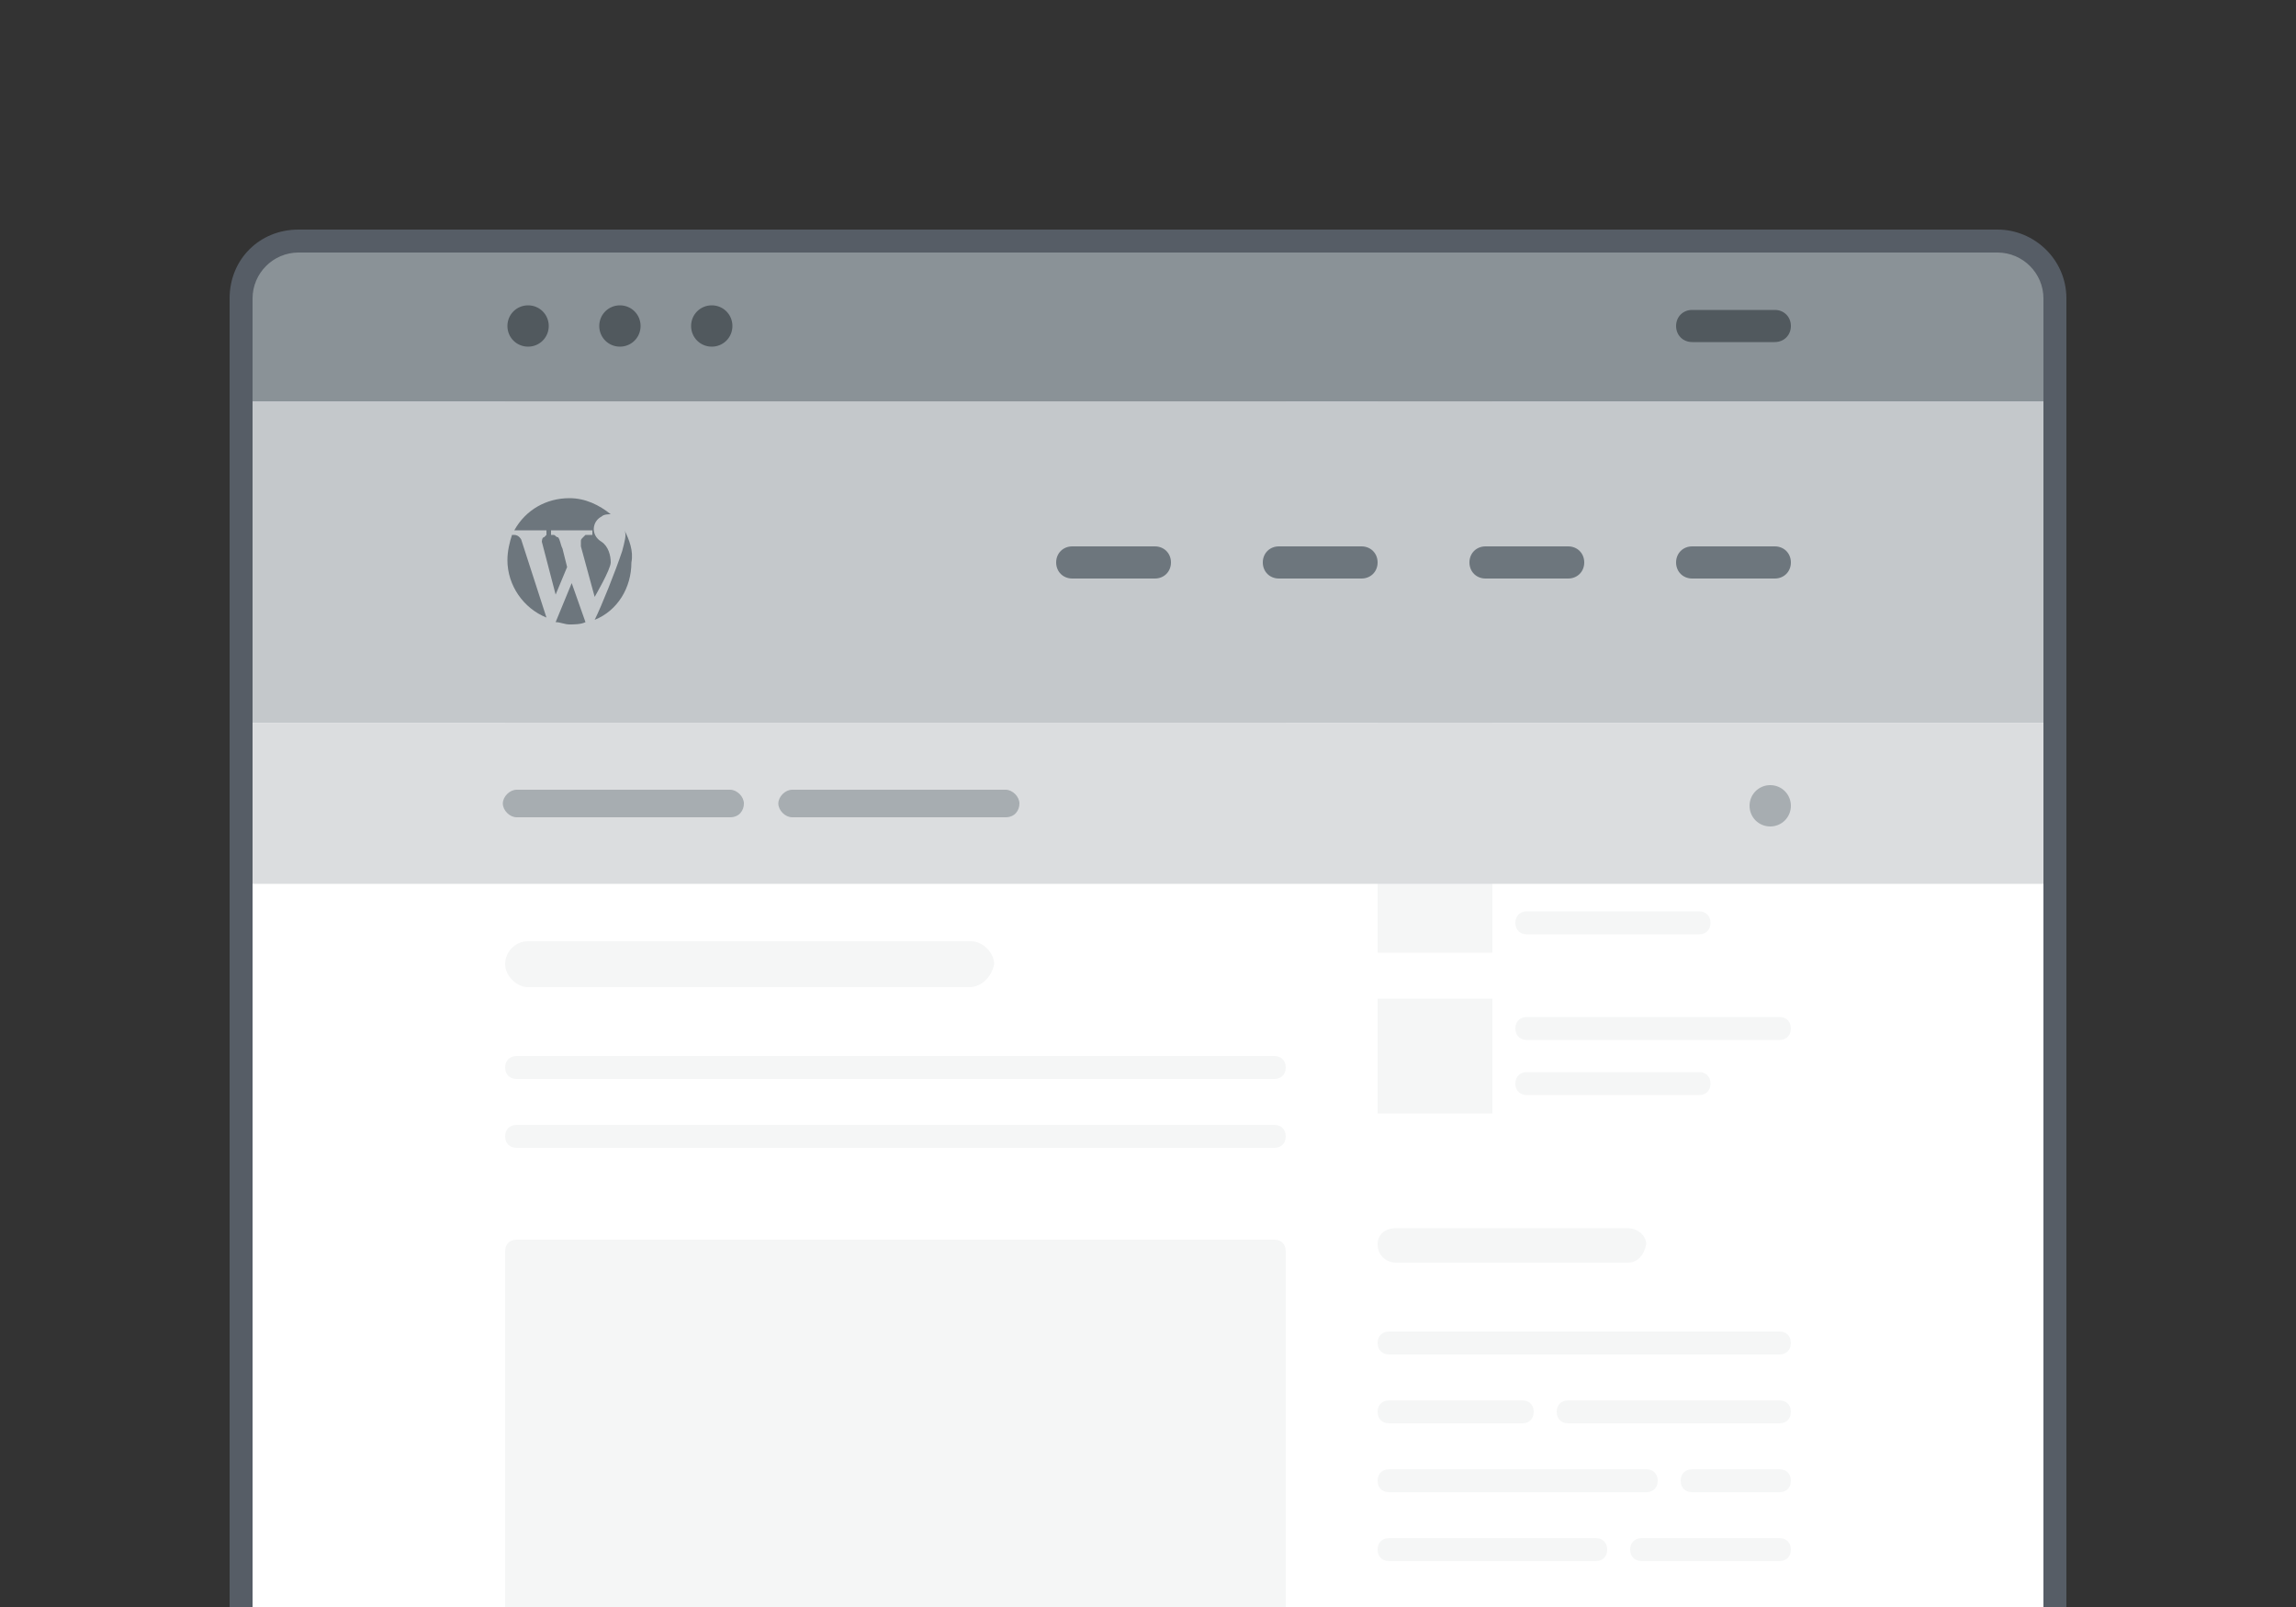 <svg xmlns="http://www.w3.org/2000/svg" viewBox="0 0 100 70"><rect x="0" y="0" width="100" height="70" fill="#333333" stroke="none"/><path d="M13 73.5c-1.4 0-2.5-1.1-2.5-2.5V13c0-1.4 1.1-2.5 2.5-2.5h74c1.4 0 2.5 1.1 2.5 2.5v58c0 1.4-1.1 2.5-2.5 2.5H13z" fill="#fff"/><path d="M71.7 65H60.5c-.3 0-.5-.2-.5-.5s.2-.5.5-.5h11.2c.3 0 .5.2.5.5s-.2.5-.5.5zM55.5 38h-33c-.3 0-.5-.2-.5-.5V16.9c0-.3.2-.5.5-.5h33c.3 0 .5.2.5.5v20.5c0 .4-.2.6-.5.6zm-13.3 5H23c-.5 0-1-.5-1-1s.4-1 1-1h19.3c.5 0 1 .5 1 1-.1.5-.5 1-1.1 1zm13.3 4h-33c-.3 0-.5-.2-.5-.5s.2-.5.5-.5h33c.3 0 .5.2.5.5s-.2.5-.5.5zm0 3h-33c-.3 0-.5-.2-.5-.5s.2-.5.5-.5h33c.3 0 .5.2.5.5s-.2.5-.5.5zm0 24h-33c-.3 0-.5-.2-.5-.5v-19c0-.3.2-.5.5-.5h33c.3 0 .5.2.5.5v19c0 .3-.2.5-.5.5zM60 22.5h5v5h-5v-5zm17.5 1.8h-11c-.3 0-.5-.2-.5-.5s.2-.5.5-.5h11c.3 0 .5.2.5.5s-.2.5-.5.5zM74 26.7h-7.5c-.3 0-.5-.2-.5-.5s.2-.5.5-.5H74c.3 0 .5.2.5.5s-.2.5-.5.5zM60 15.5h5v5h-5v-5zm17.5 1.8h-11c-.3 0-.5-.2-.5-.5s.2-.5.5-.5h11c.3 0 .5.2.5.5s-.2.5-.5.5zM74 19.7h-7.5c-.3 0-.5-.2-.5-.5s.2-.5.5-.5H74c.3 0 .5.2.5.5s-.2.5-.5.5zm-14 9.8h5v5h-5v-5zm17.5 1.8h-11c-.3 0-.5-.2-.5-.5s.2-.5.5-.5h11c.3 0 .5.2.5.5s-.2.5-.5.5zM74 33.7h-7.5c-.3 0-.5-.2-.5-.5s.2-.5.5-.5H74c.3 0 .5.2.5.5s-.2.5-.5.5zm-14 2.8h5v5h-5v-5zm17.5 1.8h-11c-.3 0-.5-.2-.5-.5s.2-.5.5-.5h11c.3 0 .5.2.5.5s-.2.5-.5.5zM74 40.7h-7.5c-.3 0-.5-.2-.5-.5s.2-.5.5-.5H74c.3 0 .5.2.5.5s-.2.5-.5.5zM70.9 55H60.8c-.4 0-.8-.3-.8-.8 0-.4.3-.7.8-.7h10.1c.4 0 .8.3.8.7-.1.5-.4.8-.8.8zm6.6 4h-17c-.3 0-.5-.2-.5-.5s.2-.5.5-.5h17c.3 0 .5.2.5.5s-.2.5-.5.5zm-11.2 3h-5.8c-.3 0-.5-.2-.5-.5s.2-.5.5-.5h5.8c.3 0 .5.2.5.5s-.2.5-.5.5zm11.2 0h-9.2c-.3 0-.5-.2-.5-.5s.2-.5.5-.5h9.2c.3 0 .5.2.5.5s-.2.5-.5.5zm0 6h-6c-.3 0-.5-.2-.5-.5s.2-.5.5-.5h6c.3 0 .5.2.5.5s-.2.5-.5.5zm-8 0h-9c-.3 0-.5-.2-.5-.5s.2-.5.5-.5h9c.3 0 .5.2.5.5s-.2.5-.5.5zM60 43.5h5v5h-5v-5zm17.5 1.8h-11c-.3 0-.5-.2-.5-.5s.2-.5.5-.5h11c.3 0 .5.2.5.5s-.2.5-.5.5zM74 47.7h-7.5c-.3 0-.5-.2-.5-.5s.2-.5.5-.5H74c.3 0 .5.2.5.5s-.2.5-.5.5zM77.5 65h-3.8c-.3 0-.5-.2-.5-.5s.2-.5.5-.5h3.8c.3 0 .5.2.5.5s-.2.5-.5.5z" fill="#f5f6f6"/><path d="M89.5 17.5h-79V13c0-1.4 1.1-2.5 2.5-2.5h74c1.4 0 2.5 1.1 2.5 2.5v4.5z" fill="#8a9297"/><path d="M78 14.2c0 .4-.3.7-.7.7h-3.6c-.4 0-.7-.3-.7-.7 0-.4.3-.7.7-.7h3.6c.4 0 .7.3.7.7zm-55-.9c-.5 0-.9.4-.9.9s.4.9.9.9.9-.4.9-.9-.4-.9-.9-.9zm4 0c-.5 0-.9.4-.9.9s.4.9.9.9.9-.4.9-.9-.4-.9-.9-.9zm4 0c-.5 0-.9.4-.9.9s.4.9.9.9.9-.4.9-.9-.4-.9-.9-.9z" fill="#51595e"/><path d="M10.5 17.5h79v14h-79v-14z" fill="#c4c8cb"/><path d="M10.2 31.5h79v7h-79v-7z" fill="#dbdddf"/><path d="M24.9 25.4l.6 1.7c-.2.1-.5.1-.7.1s-.4-.1-.6-.1l.7-1.7zm-1.1-2.1l-.1.1c-.1 0-.1.2-.1.2l.6 2.3.5-1.2-.2-.8c-.1-.2-.1-.4-.2-.5-.1 0-.1-.1-.2-.1H24v-.2h1.8v.2h-.3l-.1.1c-.1.1-.1.1-.1.2v.2l.6 2.2s.7-1.2.7-1.5-.1-.7-.4-.9c-.5-.3-.4-.9 0-1.1.1-.1.3-.1.4-.1-.5-.4-1.1-.7-1.8-.7-1 0-1.9.5-2.4 1.4h1.4v.2zm3.3.7c-.3.9-.9 2.4-1.2 3 1-.4 1.6-1.4 1.6-2.5.1-.5-.1-1-.3-1.4.1.2 0 .5-.1.9zm-4.7-.7h-.1c-.1.3-.2.7-.2 1.1 0 1.1.7 2.1 1.7 2.5l-1.1-3.4s-.1-.2-.3-.2zm45.9.5h-3.6c-.4 0-.7.3-.7.7s.3.7.7.7h3.6c.4 0 .7-.3.7-.7s-.3-.7-.7-.7zm9 0h-3.6c-.4 0-.7.3-.7.7s.3.7.7.7h3.6c.4 0 .7-.3.7-.7s-.3-.7-.7-.7zm-27 0h-3.6c-.4 0-.7.3-.7.7s.3.7.7.7h3.6c.4 0 .7-.3.7-.7s-.3-.7-.7-.7zm9 0h-3.6c-.4 0-.7.3-.7.7s.3.7.7.7h3.6c.4 0 .7-.3.7-.7s-.3-.7-.7-.7z" fill="#6d767d"/><path d="M87 11c1.1 0 2 .9 2 2v58c0 1.1-.9 2-2 2H13c-1.1 0-2-.9-2-2V13c0-1.1.9-2 2-2h74m0-1H13c-1.7 0-3 1.3-3 3v58c0 1.7 1.3 3 3 3h74c1.6 0 3-1.3 3-3V13c0-1.7-1.4-3-3-3z" fill="#565d66"/><path d="M44.4 35c0 .3-.2.6-.6.6h-9.3c-.3 0-.6-.3-.6-.6s.3-.6.6-.6h9.3c.3 0 .6.3.6.6zm-12.6-.6h-9.3c-.3 0-.6.3-.6.6s.3.6.6.6h9.3c.4 0 .6-.3.6-.6s-.3-.6-.6-.6zm45.3-.2c-.5 0-.9.4-.9.9s.4.9.9.9.9-.4.9-.9-.4-.9-.9-.9z" fill="#a7adb1"/></svg>